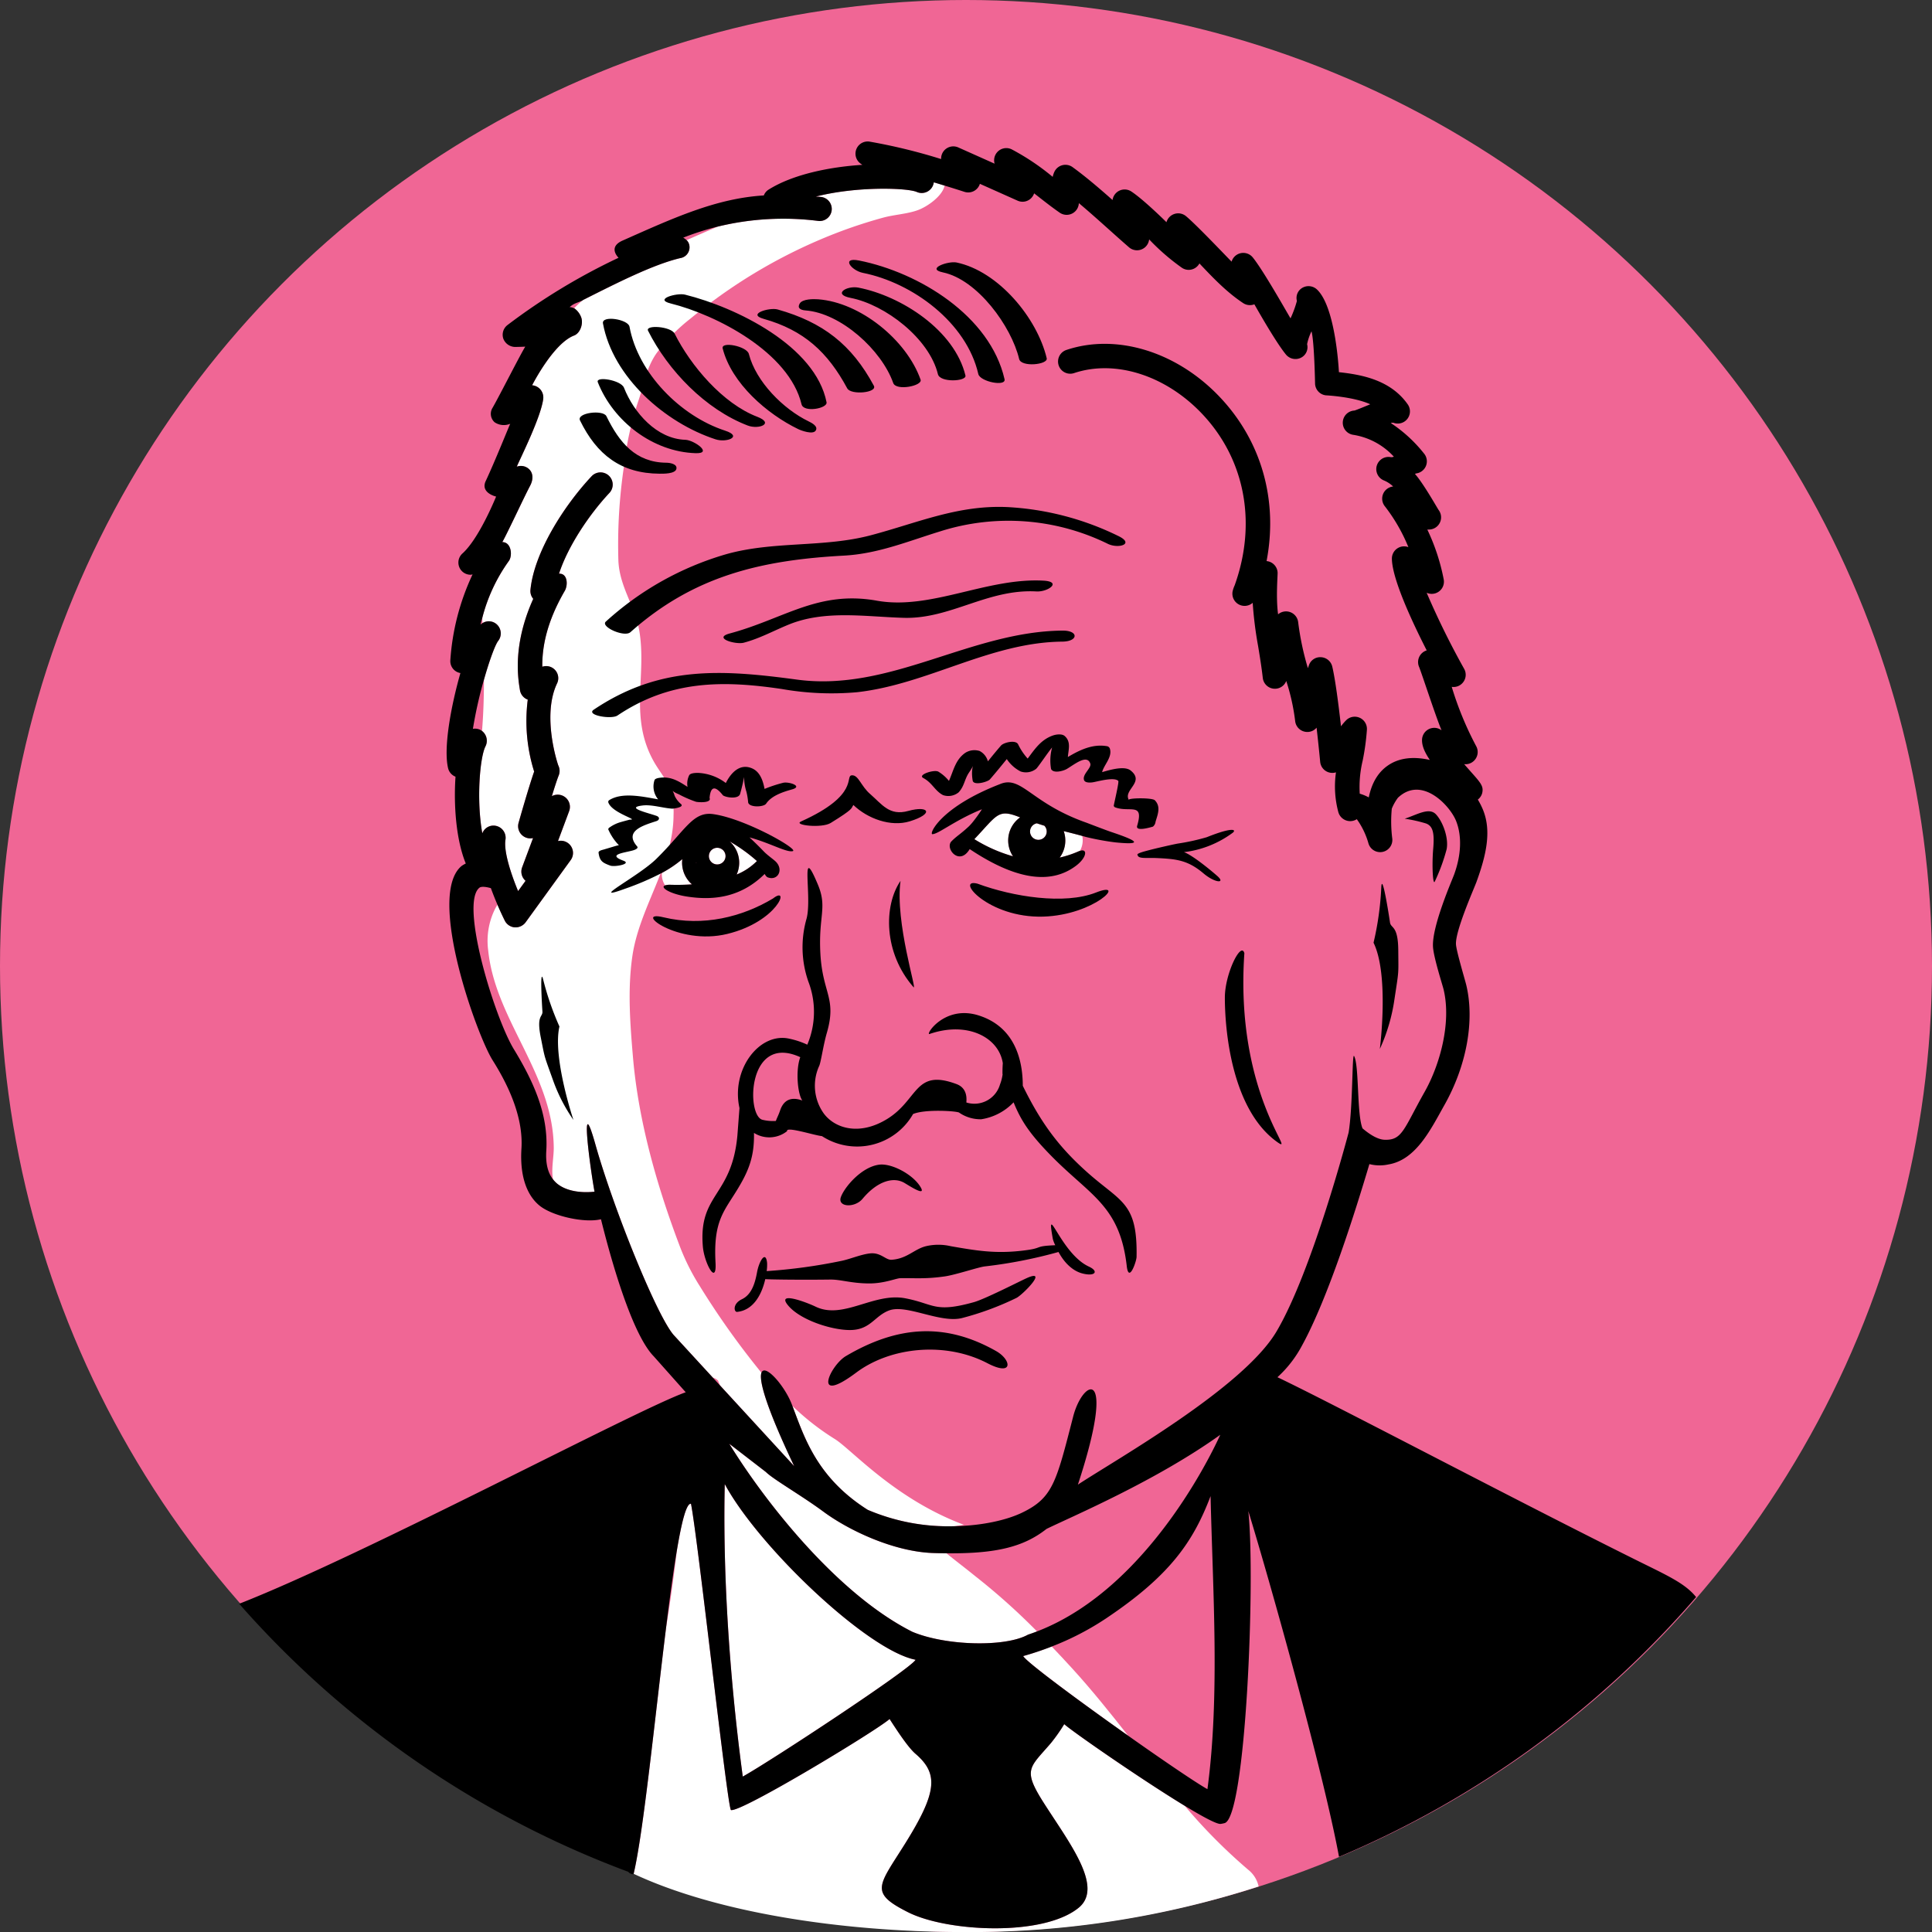 <?xml version="1.0" ?><svg id="kasich" viewBox="0 0 477.976 477.988" xmlns="http://www.w3.org/2000/svg"><rect x="0" y="0" width="477.976" height="477.988" fill="#333333" stroke="none"/><defs><style>.cls-1{fill:#f06695;}.cls-2{fill:#fff;}</style></defs><title/><circle class="cls-1" cx="238.988" cy="238.988" r="238.988"/><path class="cls-2" d="M223.5,373a62.622,62.622,0,0,1-10.439-8.153c2.891,7.571,5.955,17.68,18.629,25.699a50.816,50.816,0,0,0,21.503,4.048c0.694-.119,1.461-0.233,2.308-0.343C238.277,387.831,227.586,375.488,223.5,373Z" transform="translate(-17.012 -17.012)"/><path class="cls-2" d="M296.111,446.421c-4.475-5.684-8.993-11.33-13.857-16.66q-2.481-2.718-5.043-5.401c-2.238.87-4.579,1.668-7.061,2.364C270.897,428.176,283.995,437.86,296.111,446.421Z" transform="translate(-17.012 -17.012)"/><path class="cls-2" d="M220.701,390.978c-5.281-3.907-12.397-7.983-14.21-9.796L197.426,374.189c8.925,14.508,26.79,37.221,45.305,46.531,8.252,3.469,22.953,3.856,28.619.703,0.75-.248,1.489-0.518,2.222-0.8a161.683,161.683,0,0,0-15.284-13.67c-2.798-2.27-5.28-4.124-7.125-5.657-1.05-.011-2.125-0.03-3.259-0.066C238.228,400.915,227.098,395.711,220.701,390.978Z" transform="translate(-17.012 -17.012)"/><path class="cls-2" d="M243.524,427.638c-11.883-2.288-38.879-27.997-47.209-43.467-0.534,23.257,1.344,49.219,4.456,72.366C207.844,452.601,242.385,429.853,243.524,427.638Z" transform="translate(-17.012 -17.012)"/><path class="cls-2" d="M325.881,479.637a136.02,136.02,0,0,1-15.769-15.871c-10.985-6.682-28.168-18.638-29.807-20.201a42.777,42.777,0,0,1-3.261,4.642c-5.285,6.188-7.144,6.452-1.81,14.827,6.311,9.908,14.905,20.845,8.637,25.956-8.822,7.194-32.525,5.979-42.185,1.119-9.661-4.86-7.357-6.444-.852-16.823,8.122-12.96,8.375-17.48,2.662-22.396-1.722-1.481-4.194-5.177-6.398-8.596-3.223,2.878-36.894,23.25-39.246,22.516-0.842-.263-8.202-67.4-9.89-75.762-1.107-.201-2.283,4.347-3.492,11.552q-1.124,9.606-2.677,19.156c-2.782,22.433-5.594,50.63-8.018,60.837C193.741,489.957,224.487,495,255.678,495a231.142,231.142,0,0,0,72.717-11.28A7.192,7.192,0,0,0,325.881,479.637Z" transform="translate(-17.012 -17.012)"/><path class="cls-2" d="M205.395,356.628a201.235,201.235,0,0,1-15.34-21.569,54.612,54.612,0,0,1-4.905-9.839c-5.627-14.848-10.2-30.875-11.545-46.706-0.702-8.266-1.351-16.673-.149-24.926,1.777-12.201,10.168-22.535,10.193-34.977a18.169,18.169,0,0,0-.829-6.272c-0.9-2.473-2.682-4.511-3.982-6.801-6.219-10.956-1.846-21.039-3.616-32.178-0.998-6.277-4.915-11.031-5.22-17.587a130.864,130.864,0,0,1,1.36-23.264,78.396,78.396,0,0,1,3.479-16.021c1.481-4.172,1.956-8.318,4.619-12.116a44.963,44.963,0,0,1,8.484-8.625,130.259,130.259,0,0,1,37.1-21.514q5.147-1.921,10.453-3.374c2.754-.752,5.878-0.894,8.504-1.829,2.528-.899,6.217-3.596,6.7-6.104-0.909-.279-1.803-0.551-2.668-0.809a3.015,3.015,0,0,1-4.207,2.385c-2.315-1.015-14.776-1.467-24.971,1.141,0.422,0.043.828,0.039,1.252,0.088a2.987,2.987,0,1,1-.694,5.933A68.493,68.493,0,0,0,194.578,73.073q-3.856,1.647-7.699,3.349a2.336,2.336,0,0,1,.647,1.138,2.702,2.702,0,0,1-2.237,3.311c-6.762,1.61-15.786,6.211-24.164,10.427q-1.079.97-2.063,1.963a4.782,4.782,0,0,1,1.724,2.23c0.589,1.555-.195,3.938-1.748,4.53-5.141,1.956-10.348,12.242-10.379,12.306a3.055,3.055,0,0,1,1.19.354,3.023,3.023,0,0,1,1.555,3.044c-0.598,4.588-5.672,14.658-6.543,16.741a2.963,2.963,0,0,1,2.878.47c1.29,1.056,1.206,2.773.424,4.245-1.48,2.787-5.582,11.655-6.88,13.945,2.248-.011,2.596,3.381,1.589,4.712a41.968,41.968,0,0,0-6.542,14.03q0.027,0.628.056,1.298a2.938,2.938,0,0,1,3.357.172,3.024,3.024,0,0,1,.521,4.234c-0.757.973-2.18,4.862-3.527,9.609-0.001,4.155-.126,8.495-0.475,12.675a3.014,3.014,0,0,1,.867,3.781c-1.416,2.75-2.277,13.401-.791,21.545a2.935,2.935,0,0,1,3.226-1.879,3.015,3.015,0,0,1,2.5,3.457c-0.451,2.813,1.258,8.196,3.125,12.709l1.845-2.543a3.018,3.018,0,0,1-.848-3.332l2.704-7.246a2.977,2.977,0,0,1-2.423-.478,3.016,3.016,0,0,1-1.161-3.282c0.109-.39,2.439-8.632,3.853-12.691a41.798,41.798,0,0,1-1.579-17.794,3.012,3.012,0,0,1-1.931-2.337c-0.491-2.95-1.856-11.184,3.286-22.597a3.005,3.005,0,0,1-.691-2.224c0.898-9.208,8.226-20.729,15.09-28.064a3.017,3.017,0,1,1,4.406,4.121c-4.854,5.19-10.183,13.023-12.429,19.946,2.127-.133,2.263,2.796,1.426,4.238-4.557,7.84-5.619,14.061-5.56,18.781a2.984,2.984,0,0,1,3.69,4.038c-3.924,8.107.193,20.228,0.272,20.389a3.018,3.018,0,0,1,.098,2.462c-0.401 1-1.036,2.965-1.7,5.132a3.017,3.017,0,0,1,4.28,3.699l-2.763,7.408a3.018,3.018,0,0,1,3.146,4.706l-11.159,15.402a3.111,3.111,0,0,1-2.679,1.238,3.021,3.021,0,0,1-2.455-1.639c-0.217-.429-0.944-1.904-1.818-3.943-0.142.22-.289,0.438-0.419,0.665a17.745,17.745,0,0,0-1.877,10.62C139.559,269.451,153.884,282.704,154.009,300.969c0.016,2.394-.657,5.322-0.188,7.8a6.665,6.665,0,0,0,1.069,1.11c2.463,1.976,6.241,2.285,9.209,1.959-1.072-5.755-3.773-25.881.198-11.76,4.542,16.15,15.556,43.34,19.596,47.447l9.469,10.303a3.13,3.13,0,0,1,1.291.731c0.031,0.078.058,0.156,0.09,0.234,0.135,0.331.278,0.662,0.419,0.993l18.33,19.945C206.404,364.812,204.745,358.43,205.395,356.628Z" transform="translate(-17.012 -17.012)"/><path class="cls-2" d="M279.18,229.176a25.366,25.366,0,0,0,4.651-1.532,3.586,3.586,0,0,1,.372-0.139,5.36,5.36,0,0,0,.559-3.682c-1.491-.417-2.968-0.778-4.584-1.193A7.069,7.069,0,0,1,279.18,229.176Z" transform="translate(-17.012 -17.012)"/><path class="cls-2" d="M268.668,219.821a7.098,7.098,0,0,1,.725-0.589c-0.174-.066-0.34-0.127-0.519-0.195-4.995-1.916-5.239-.295-10.811,5.586a37.288,37.288,0,0,0,9.465,4.211l0.087,0.01A7.061,7.061,0,0,1,268.668,219.821Z" transform="translate(-17.012 -17.012)"/><path class="cls-2" d="M273.525,220.699a2.063,2.063,0,1,0,1.865.597C274.798,221.114,274.172,220.913,273.525,220.699Z" transform="translate(-17.012 -17.012)"/><circle class="cls-2" cx="194.453" cy="228.815" r="2.062" transform="translate(-57.584 398.703) rotate(-88.134)"/><path class="cls-2" d="M188.205,235.802a7.073,7.073,0,0,1-2.387-6.246,29.348,29.348,0,0,1-5.047,3.413,4.73,4.73,0,0,0,.804,3.08,4.395,4.395,0,0,1,1.458-.141C184.86,235.955,186.58,235.913,188.205,235.802Z" transform="translate(-17.012 -17.012)"/><path class="cls-2" d="M199.262,233.371a14.956,14.956,0,0,0,5.014-3.341,40.234,40.234,0,0,0-6.75-4.847c0.153,0.136.303,0.277,0.446,0.428A7.066,7.066,0,0,1,199.262,233.371Z" transform="translate(-17.012 -17.012)"/><path d="M315.567,224.135a53.438,53.438,0,0,1-7.184,1.579c-1.523.285-5.552,1.221-6.93,1.584-1.621.427-3.441,0.885-2.987,1.288,0.229,0.96,2.146.59,4.739,0.709,4.952,0.227,7.699.538,11.584,3.818,2.836,2.395,5.547,2.514,3.367.604-1.977-1.732-6.263-5.214-8.233-5.884a25.275,25.275,0,0,0,12.075-4.805C322.944,222.276,322.042,221.545,315.567,224.135Z" transform="translate(-17.012 -17.012)"/><path d="M241.724,217.636c-4.673,1.297-6.445-1.588-9.461-4.206-2.296-1.992-2.848-4.698-4.494-4.608-1.859.102,2.096,4.817-12.594,11.427-2.024.911,5.131,1.733,7.345,0.367,5.768-3.559,4.989-3.521,5.616-4.449,3.518,3.38,9.25,5.488,13.955,4.04C248.183,218.331,246.829,216.22,241.724,217.636Z" transform="translate(-17.012 -17.012)"/><path d="M169.78,194.028c-1.53,1.027-7.904-.079-5.874-1.442,16.344-10.97,31.668-9.941,50.282-7.437,23.054,3.102,42.823-11.908,65.673-12.127,4.074-.039,3.963,2.69-0.03,2.728-17.827.171-33.257,10.539-50.764,12.513a70.949,70.949,0,0,1-18.6-.785c-14.738-2.188-27.691-2.173-40.689,6.55h0Zm31.251-18.014c4.029-1.081,7.26-2.911,11.097-4.478,8.987-3.669,18.982-1.94,28.49-1.674,11.569,0.323,20.724-7.198,32.797-6.527,2.888,0.16,6.414-2.411,1.755-2.67-14.003-.778-27.9,7.342-41.209,4.958-14.561-2.608-22.966,4.501-36.422,8.11-4.245,1.139,1.468,2.823,3.493,2.28h0Zm-28.059-2.596c15.709-13.98,32.391-17.835,52.844-18.949,8.468-.461,15.852-3.562,23.875-6.023a55.781,55.781,0,0,1,41.43,3.126c2.664,1.267,6.704.016,2.506-1.982a70.711,70.711,0,0,0-27.495-7.131c-12.171-.521-22.098,3.901-33.623,6.962-11.769,3.126-24.063,1.375-35.891,4.714a75.366,75.366,0,0,0-29.72,16.657c-1.42,1.263,4.572,3.962,6.073,2.626h0Z" transform="translate(-17.012 -17.012)"/><path d="M243.011,261.234c1,1.144-4.599-16.032-3.211-26.294C235.587,241.113,235.605,252.761,243.011,261.234Z" transform="translate(-17.012 -17.012)"/><path d="M324.866,252.853c-2.414,35.268,13.573,50.655,8.002,46.605-11.364-8.26-12.836-28.253-12.826-35.664,0.007-5.924,4.048-14.027,4.825-10.941h0Zm31.96-2.614c3.927,8.046,1.555,26.29,1.555,26.29A44.554,44.554,0,0,0,361.999,264.229c1.117-7.364.995-5.877,0.945-12.128s-1.827-5.319-2.05-6.891-1.99-12.891-2.159-8.516A73.988,73.988,0,0,1,356.826,250.239ZM151.431,259.495c-0.924-3.777-.324,6.357-0.222,7.76s-1.509.883-.426,6.328,0.717,4.171,2.947,10.394a41.842,41.842,0,0,0,5.148,10.107s-5.205-15.481-3.464-23.121A70.31,70.31,0,0,1,151.431,259.495ZM369.847,220.753c1.586,0.629,2.094,2.153,1.739,6.248s-0.078,9.199.402,8.081a46.143,46.143,0,0,0,2.921-7.972c0.533-2.752-.89-6.716-2.604-8.591s-4.659.034-7.766,1.041A35.187,35.187,0,0,1,369.847,220.753Z" transform="translate(-17.012 -17.012)"/><path d="M302.24,221.525c-0.525.139-4.35,1.322-3.896-.212,1.753-5.913-1.836-3.224-5.406-4.548a0.591,0.591,0,0,1-.385-0.398c0.11-.756,1.359-5.924,1.121-6.162-0.958-.961-4.572.001-6.069,0.308-0.58.119-2.117,0.285-2.397-.501-0.517-1.45,1.937-2.999,1.532-4.124-0.826-2.289-3.778.15-5.758,1.341-0.853.513-3.333,1.22-3.934,0.041a12.181,12.181,0,0,1,.257-5.339c-1.214,1.468-3.277,4.599-3.919,5.263a4.069,4.069,0,0,1-3.866.681,9.034,9.034,0,0,1-3.428-3.068c-1.378,1.692-2.75,3.389-4.187,5.036-0.531.609-4.022,1.609-4.252,0.283-0.674-3.89,1.096-4.912-.872-2.038-1.183,1.728-1.143,3.362-2.603,4.95a4.021,4.021,0,0,1-3.866.681c-2.049-1.073-2.629-3.034-4.881-4.226-1.501-.794,2.644-2.148,3.707-1.586a10.042,10.042,0,0,1,2.644,2.302c1.114-2.5,1.595-5.262,4.056-6.956a4.227,4.227,0,0,1,3.548-.439,4.078,4.078,0,0,1,2.031,2.549c1.064-1.311,2.127-2.622,3.238-3.895,0.68-.779,3.695-1.504,4.252-0.283a14.703,14.703,0,0,0,2.353,3.5c1.751-2.333,3.29-4.703,6.286-5.728,0.756-.259,2.185-0.456,2.864.14,1.635,1.433.927,3.366,0.792,5.203,2.965-1.769,6.12-3.262,9.584-2.695a0.931,0.931,0,0,1,.767.518c0.791,2.133-1.447,4.101-1.875,5.917,2.413-.72,5.629-1.556,7.071-0.395,3.579,2.882-1.928,4.786-.452,7.273-0.298-.501,5.765-0.593,6.42.08,1.518,1.559.752,3.416,0.181,5.292A1.806,1.806,0,0,1,302.24,221.525Zm-91.534-10.835a34.44,34.44,0,0,0-4.542,1.499c-0.408-2.166-1.171-4.265-3.114-5.094-2.993-1.277-5.189,1.085-6.471,3.634a12.241,12.241,0,0,0-6.871-2.503c-0.503-.003-1.926.005-2.206,0.622a4.68,4.68,0,0,0-.4,2.837c-1.985-1.281-3.903-2.549-6.558-2.284-0.383.038-1.417,0.139-1.601,0.602a4.988,4.988,0,0,0,.891,4.763c-4.072-.728-8.876-1.772-12.042.166a0.509,0.509,0,0,0-.244.696c1.01,2.566,7.614,4.237,5.312,4.159q-1.103.271-2.194,0.586a8.87,8.87,0,0,0-2.855,1.357,0.591,0.591,0,0,0-.32.452,13.111,13.111,0,0,0,2.637,3.939c-0.378.017-2.518,0.715-3.889,1.101-0.285.08-1.206,0.275-1.142,0.762,0.273,2.08,1.008,2.482,2.897,3.179,1.073,0.396,5.407-.42,3.241-1.219-4.156-1.533.238-1.941,2.334-2.532,0.271-.076,1.543-0.459,1.066-1.005-3.36-3.846,1.662-5.232,4.783-6.259,0.792-.261.866-0.983,0.027-1.286-2.081-.751-7.92-2.039-3.432-2.575,2.254-.269,4.994.644,7.301,0.788,0.157,0.01,3-.301,2.216-1.105a6.032,6.032,0,0,1-1.618-2.09,4.826,4.826,0,0,0-.493-1.191,6.506,6.506,0,0,0,1.493.81,28.545,28.545,0,0,0,4.287,1.869c0.608,0.146,3.899.358,3.36-.957q0.402-4.338,3.313-.628c0.85,0.578,3.869.987,4.245-.371,1.764-6.36.342-4.381,1.558-.52a16.202,16.202,0,0,1,.426,2.602c0.183,1.337,3.849,1.247,4.46.335,1.362-2.037,4.394-2.956,6.407-3.521C215.793,211.515,212.074,210.306,210.706,210.69Z" transform="translate(-17.012 -17.012)"/><path d="M208.241,239.303c-7.558,4.53-17.23,7.021-27.086,4.647-7.775-1.873,3.484,7.115,15.788,4.116C209.528,244.998,212.61,235.879,208.241,239.303Z" transform="translate(-17.012 -17.012)"/><path d="M193.627,218.452c-5.189-.839-6.91,3.84-14.269,11.072-4.406,4.33-17.094,10.766-7.805,7.396a67.997,67.997,0,0,0,9.218-3.952,29.348,29.348,0,0,0,5.047-3.413,7.073,7.073,0,0,0,2.387,6.246c-1.625.111-3.345,0.153-5.172,0.106a4.395,4.395,0,0,0-1.458.141c-1.43.492,1.28,2.131,5.326,2.76,5.97,0.93,13.065.582,19.29-5.582a2.342,2.342,0,0,0,.634.794c2.529,1.063,4.101-1.718,2.208-3.744-0.545-.583-2.097-1.62-3.038-2.597-1.291-1.341-2.45-2.465-3.555-3.494,5.073,1.376,9.163,3.779,10.698,3.395C214.756,227.177,201.541,219.63,193.627,218.452Zm4.344,7.159c-0.143-.152-0.294-0.292-0.446-0.428a40.234,40.234,0,0,1,6.75,4.847,14.956,14.956,0,0,1-5.014,3.341A7.066,7.066,0,0,0,197.971,225.612Zm-3.451,1.143a2.062,2.062,0,1,1-2.128,1.994A2.062,2.062,0,0,1,194.521,226.754Zm-5.183,3.767-0.083-.003c-0.022-.053-0.054-0.104-0.078-0.157Z" transform="translate(-17.012 -17.012)"/><path d="M291.745,222.776c-1.221-.414-5.843-2.193-5.917-2.219-13.838-4.859-16.09-11.851-21.48-9.532-14.732,5.717-17.551,12.358-16.662,12.358,1.48,0,5.589-3.469,12.249-6.161-0.297.494-.783,1.204-1.306,1.916-0.238.323-.48,0.645-0.72,0.948a13.436,13.436,0,0,1-1.188,1.356c-2.1,1.962-2.929,2.321-4.301,3.693-1.725,1.725,1.941,6.253,4.493,1.941,12.845,8.582,20.932,8.176,26.309,4.121,2.654-2.001,2.936-4.308.98-3.693a3.586,3.586,0,0,0-.372.139,25.366,25.366,0,0,1-4.651,1.532,7.069,7.069,0,0,0,.997-6.545c1.616,0.414,3.093.776,4.584,1.193,0.278,0.078.556,0.154,0.836,0.237a64.119,64.119,0,0,0,7.312,1.352C302.587,226.394,294.655,223.764,291.745,222.776Zm-17.906,2.008a2.061,2.061,0,0,1-.314-4.085c0.647,0.214,1.272.415,1.865,0.597A2.06,2.06,0,0,1,273.839,224.784Zm-6.31,4.05a37.288,37.288,0,0,1-9.465-4.211c5.572-5.882,5.816-7.502,10.811-5.586,0.178,0.068.344,0.129,0.519,0.195a7.002,7.002,0,0,0-1.778,9.612l0.011,0.021C267.594,228.856,267.562,228.843,267.529,228.834Z" transform="translate(-17.012 -17.012)"/><path d="M288.169,237.819c-7.846,3.092-20.596,1.042-29.351-2.197-5.676-1.43,2.63,8.565,16.284,8.16C287.876,243.403,296.016,234.727,288.169,237.819Z" transform="translate(-17.012 -17.012)"/><path d="M226.281,352.51c12.592-7.417,24.397-8.48,37.172-1.241,3.823,2.166,4.342,6.387-2.147,3.005-10.358-5.399-23.927-4.069-32.45,2.308C217.74,364.898,222.419,354.785,226.281,352.51ZM212.085,340.09c3.251,3.773,11.678,6.285,16.006,5.941,4.412-.351,5.463-3.554,8.91-4.825,4.28-1.578,12.588,3.211,17.972,1.902a71.653,71.653,0,0,0,13.472-4.974c1.488-.684,8.206-7.504,2.433-4.849-1.942.893-10.251,5.132-12.912,5.877-9.833,2.752-9.827.407-17.021-.958-7.784-1.476-15.326,5.359-22.143,2.08C216.384,339.121,208.835,336.317,212.085,340.09Zm74.318-9.722c-7.003-3.228-10.694-16.728-8.923-6.855a7.305,7.305,0,0,0,.608,1.567c-5.774.238-2.406,0.731-8.606,1.399-6.517.703-11.068-.086-17.242-1.157a13.453,13.453,0,0,0-6.123-.008c-2.938.718-4.661,3.104-8.518,3.363-1.48.099-2.649-1.843-5.301-1.577-2.202.221-4.917,1.392-7.044,1.839a134.961,134.961,0,0,1-18.567,2.542,10.808,10.808,0,0,0,.104-2.026c-0.341-3.181-1.978-.44-2.476,2.259-0.482,2.617-1.275,5.539-3.751,6.725-2.386,1.143-1.958,3.211-1.194,3.133,4.237-.433,6.185-4.644,6.97-8.107,0.275,0.078,8.156.215,16.073,0.11,2.612-.035,5.19.943,9.631,0.959,3.724,0.014,6.677-1.27,7.669-1.295,3.263-.084,6.148.267,11.091-0.454,2.663-.389,8.366-2.31,9.866-2.465a117.223,117.223,0,0,0,18.216-3.568c1.892,3.495,4.197,4.842,5.771,5.274C287.933,332.926,288.972,331.553,286.403,330.368ZM230.404,313.599c3.622-4.346,7.641-5.572,10.407-3.908,1.641,0.987,5.713,3.609,3.724.657s-7-5.551-9.948-5.203c-4.386.518-8.627,5.5-9.541,8.016S228.472,315.917,230.404,313.599Z" transform="translate(-17.012 -17.012)"/><path d="M285.84,306.901c-6.765-6.067-11.211-11.899-15.793-21.273v-0.021c0-6.088-1.807-14.511-10.938-17.384-8.526-2.684-13.298,5.001-12.124,4.596,9.345-3.222,17.143.811,18.123,7.23-0.101,1.251-.082,2.629-0.082,2.629,0.017,0.043.016,0.075,0.033,0.117a11.146,11.146,0,0,1-.651,2.522,6.592,6.592,0,0,1-8.313,4.451c-0.025-.397.527-3.445-2.434-4.552-10.468-3.916-9.365,3.893-17.259,8.687-6.822,4.144-12.816,2.274-15.564-1.384a11.801,11.801,0,0,1-1.204-11.699c0.46-.828,1.011-5.074,1.934-8.263,2.499-8.631-1.016-9.686-1.586-19.478-0.548-9.416,1.768-11.482-.609-17.175-4.628-11.078-1.333,3.061-2.839,8.452a25.729,25.729,0,0,0,.471,15.517,20.819,20.819,0,0,1-.269,15.592,20.257,20.257,0,0,0-4.392-1.468c-7.353-1.716-14.521,7.472-12.387,17.151l-0.514,6.78C198.051,313.117,189.792,312.259,190.897,325.392c0.346,4.107,3.46,9.854,3.137,4.017-0.583-10.539,2.191-12.748,5.636-18.505,2.579-4.309,4.007-7.839,3.875-13.612a7.087,7.087,0,0,0,8.195-.434c-0.367-1.273,6.666,1.033,8.626,1.23a15.954,15.954,0,0,0,22.541-5.467c2.984-1.265,10.867-.742,11.399-0.347a9.27,9.27,0,0,0,5.486,1.64,13.964,13.964,0,0,0,7.979-4.187c1.733,4.215,3.607,7.437,9.381,13.309,9.642,9.805,16.912,12.279,18.618,27.192,0.499,4.36,2.408-1.157,2.429-2.251C298.448,314.327,294.324,314.51,285.84,306.901Zm-75.809-15.221c-0.463,1.34-.617,1.46-1.076,2.657a11.05,11.05,0,0,1-3.329-.295c-4.034-1.035-3.719-21.481,9.374-15.486-1.231,3.315-.616,9.295.52,10.729C213.454,288.518,211.113,288.545,210.03,291.679Z" transform="translate(-17.012 -17.012)"/><path d="M421.594,402.864c-31.514-15.68-74.286-38.331-88.542-45.129a28.878,28.878,0,0,0,6.064-7.816c6.583-11.981,13.415-33.915,16.683-44.911a10.218,10.218,0,0,0,4.72.083c6.87-1.136,10.529-8.82,13.829-14.671,5.431-9.624,7.561-20.78,5.417-29.713-0.305-1.276-2.437-8.318-2.545-10.061-0.203-3.318,4.502-13.875,5.073-15.452,2.367-6.527,3.759-12.438,1.652-17.735a17.985,17.985,0,0,0-1.322-2.632,2.994,2.994,0,0,0,1.063-1.534c0.44-1.718-.295-2.548-2.734-5.291-0.422-.476-1.034-1.165-1.709-1.943a2.937,2.937,0,0,0,2.312-.723,3.011,3.011,0,0,0,.666-3.72,81.103,81.103,0,0,1-6.052-14.677,2.971,2.971,0,0,0,2.579-.859,3.014,3.014,0,0,0,.494-3.6,200.354,200.354,0,0,1-9.276-18.821,3.017,3.017,0,0,0,4.234-3.228,50.886,50.886,0,0,0-4.071-12.408c0.177,0.009.345,0.002,0.512-.004a3.017,3.017,0,0,0,2.294-4.821c-0.299-.403-3.763-6.591-5.866-8.935a2.215,2.215,0,0,1,.326-0.129,3.017,3.017,0,0,0,1.891-4.957,35.209,35.209,0,0,0-8.201-7.514,2.075,2.075,0,0,1,.648-0.061,3.016,3.016,0,0,0,3.554-4.545c-4.302-6.152-11.624-7.374-17.027-7.97,0,0-.725-15.824-5.331-20.36a3.051,3.051,0,0,0-3.645-.549,2.9,2.9,0,0,0-1.419,3.291,27.222,27.222,0,0,1-1.578,4.304c-0.884-1.462-6.75-11.893-9.348-15.083a3.017,3.017,0,0,0-5.232,1.052c-1.242-1.233-8.586-9.006-11.279-11.25a3.016,3.016,0,0,0-4.833,1.494c-0.1-.1-5.617-5.572-8.691-7.596a3.011,3.011,0,0,0-4.647,2.106c-3.287-2.908-6.619-5.76-9.887-8.133a3.017,3.017,0,0,0-4.493,1.131,6.069,6.069,0,0,0-.431,1.274,58.782,58.782,0,0,0-10.132-6.802,3.017,3.017,0,0,0-4.239,3.538l-8.981-4.014a3.016,3.016,0,0,0-4.246,2.874,139.684,139.684,0,0,0-17.719-4.316,3.017,3.017,0,0,0-2.385,5.3,5.092,5.092,0,0,0,.623.442c-8.033.515-17.177,2.326-23.272,6.177a2.941,2.941,0,0,0-1.116,1.397c-11.895.731-22.436,5.621-34.961,11.175-3.704,1.642-1.014,4.194-.98,4.246A154.341,154.341,0,0,0,142.539,97.447a3.018,3.018,0,0,0-.998,3.375,3.177,3.177,0,0,0,2.879,2.024c0.907-.009,1.75-0.034,2.541-0.075-1.21,1.936-6.231,11.864-8.065,15.094a2.79,2.79,0,0,0,.485,3.616,4.073,4.073,0,0,0,3.858.372c-0.367.771-3.745,9.228-6.061,14.172-1.346,2.873,2.395,3.814,2.577,3.834-0.331.767-4.282,10.438-8.337,14.085a3.017,3.017,0,0,0,2.018,5.261,3.049,3.049,0,0,0,.49-0.089,59.041,59.041,0,0,0-5.504,21.28,2.987,2.987,0,0,0,2.495,3.127c-2.365,8.291-4.229,18.581-3.046,23.55a3.004,3.004,0,0,0,1.835,2.093c-0.479,6.967.118,15.559,2.54,21.479a7.701,7.701,0,0,0-1.041.611c-8.699,7.217,3.755,41.836,7.687,48.07,4.432,7.026,7.576,14.631,7.125,21.835-0.481,7.679,1.821,11.983,4.507,14.145,3.219,2.589,11.14,4.341,15.166,3.346,3.662,14.709,8.466,29.245,13.067,33.922l7.904,8.883c-12.016,4.227-78.909,39.949-110.475,52.328a239.383,239.383,0,0,0,96.236,66.301c0.354,0.462,1.287.779,1.352,0.506,2.424-10.208,5.236-38.405,8.018-60.837,0.9-7.257,1.797-13.912,2.677-19.156,1.208-7.205,2.385-11.752,3.492-11.552,1.687,8.362,9.048,75.5,9.89,75.762,2.352,0.733,36.023-19.638,39.246-22.516,2.204,3.419,4.677,7.115,6.398,8.596,5.712,4.916,5.459,9.435-2.662,22.396-6.504,10.38-8.808,11.963.852,16.823,9.66,4.86,33.364,6.076,42.185-1.119,6.268-5.111-2.326-16.047-8.637-25.956-5.334-8.375-3.476-8.639,1.81-14.827a42.777,42.777,0,0,0,3.261-4.642c1.639,1.562,18.822,13.519,29.807,20.201,4.489,2.731,7.95,4.585,8.881,4.482a9.153,9.153,0,0,0,.949-0.188c5.294-1.159,7.702-60.448,5.904-77.224,5.538,18.072,18.635,64.901,22.438,85.555a239.61,239.61,0,0,0,88.346-64.264C433.83,408.65,429.335,406.716,421.594,402.864ZM200.771,456.536c-3.112-23.147-4.989-49.109-4.456-72.366,8.33,15.471,35.326,41.179,47.209,43.467C242.385,429.853,207.844,452.601,200.771,456.536ZM315.731,459.65c-2.771-1.542-10.944-7.098-19.62-13.229-12.116-8.562-25.214-18.246-25.96-19.696,2.482-.696,4.823-1.494,7.061-2.364a68.939,68.939,0,0,0,13.432-6.953c15.845-10.607,21.572-18.975,25.865-30.262C317.042,410.403,318.844,436.504,315.731,459.65Zm-42.16-39.027c-0.733.282-1.472,0.553-2.222,0.8-5.666,3.152-20.367,2.766-28.619-.703-18.515-9.31-36.38-32.024-45.305-46.531l9.065,6.993c1.813,1.813,8.929,5.889,14.21,9.796,6.398,4.733,17.527,9.937,27.204,10.252,1.133,0.037,2.209.056,3.259,0.066,12.392,0.124,19.158-1.618,24.765-6.035,6.504-3.166,27.083-11.884,42.983-23.286C318.783,372.162,302.611,409.449,273.572,420.623Zm10.111-36.314c9.78-29.732,1.271-26.312-1.174-16.822-4.179,16.225-5.002,20.072-12.601,23.742-3.9,1.884-9.949,3.222-16.716,3.364a50.816,50.816,0,0,1-21.503-4.048c-12.674-8.019-15.739-18.127-18.629-25.699-0.062-.164-0.125-0.328-0.188-0.489-1.745-4.509-6.622-10.107-7.479-7.729-0.649,1.802,1.01,8.183,8.097,23.103L195.161,359.786l-1.8-1.958-9.469-10.303c-4.04-4.107-15.054-31.297-19.596-47.447-3.971-14.121-1.27,6.005-.198,11.76-2.968.326-6.746,0.017-9.209-1.959a6.665,6.665,0,0,1-1.069-1.11c-1.296-1.662-1.849-3.98-1.655-7.06,0.576-9.194-3.407-17.54-8.049-25.163-4.73-7.767-13.458-36.156-8.459-39.937,0.328-.248,1.249-0.315,2.8.135,0.547,1.502,1.116,2.906,1.633,4.114,0.874,2.039,1.601,3.514,1.818,3.943a3.021,3.021,0,0,0,2.455,1.639,3.111,3.111,0,0,0,2.679-1.238l11.159-15.402a3.018,3.018,0,0,0-3.146-4.706l2.763-7.408a3.017,3.017,0,0,0-4.28-3.699c0.664-2.167,1.299-4.132,1.7-5.132a3.018,3.018,0,0,0-.098-2.462c-0.079-.161-4.196-12.282-0.272-20.389a2.984,2.984,0,0,0-3.69-4.038c-0.059-4.72,1.003-10.941,5.56-18.781,0.837-1.442.701-4.37-1.426-4.238,2.246-6.922,7.575-14.756,12.429-19.946a3.017,3.017,0,1,0-4.406-4.121c-6.864,7.335-14.192,18.857-15.09,28.064a3.005,3.005,0,0,0,.691,2.224c-5.143,11.413-3.777,19.647-3.286,22.597a3.012,3.012,0,0,0,1.931,2.337,41.798,41.798,0,0,0,1.579,17.794c-1.414,4.06-3.745,12.301-3.853,12.691a3.016,3.016,0,0,0,1.161,3.282,2.977,2.977,0,0,0,2.423.478l-2.704,7.246a3.018,3.018,0,0,0,.848,3.332l-1.845,2.543c-1.868-4.513-3.577-9.897-3.125-12.709a3.015,3.015,0,0,0-2.5-3.457,2.935,2.935,0,0,0-3.226,1.879c-1.485-8.144-.624-18.796.791-21.545a3.068,3.068,0,0,0-1.303-4.064,2.953,2.953,0,0,0-1.816-.247,104.785,104.785,0,0,1,2.727-12.144c1.347-4.748,2.77-8.636,3.527-9.609a3.024,3.024,0,0,0-.521-4.234,2.938,2.938,0,0,0-3.357-.172,3.135,3.135,0,0,0-.495.363c0.135-.56.287-1.11,0.439-1.66a41.968,41.968,0,0,1,6.542-14.03c1.006-1.331.659-4.723-1.589-4.712,1.297-2.291,5.399-11.159,6.88-13.945,0.782-1.472.866-3.189-.424-4.245a2.963,2.963,0,0,0-2.878-.47c0.871-2.083,5.944-12.153,6.543-16.741a3.023,3.023,0,0,0-1.555-3.044,3.055,3.055,0,0,0-1.19-.354c0.032-.063,5.238-10.35,10.379-12.306,1.553-.592,2.337-2.975,1.748-4.53a4.782,4.782,0,0,0-1.724-2.23c-0.012.012-.023,0.025-0.035,0.037A1.996,1.996,0,0,0,157.963,93h-0.02c1.045-1,2.109-1.108,3.182-1.648,0.046-.042.095-0.083,0.142-0.125,8.338-4.197,17.298-8.755,24.022-10.356a2.702,2.702,0,0,0,2.237-3.311,2.336,2.336,0,0,0-.647-1.138l-0.01.005a3.747,3.747,0,0,0-.83-0.618,69.254,69.254,0,0,1,8.539-2.733l0.017-.007a68.498,68.498,0,0,1,24.819-1.403,2.987,2.987,0,1,0,.694-5.933c-0.424-.05-0.83-0.046-1.252-0.088,10.195-2.608,22.656-2.156,24.971-1.141a3.015,3.015,0,0,0,4.207-2.385c0.865,0.258,1.759.53,2.668,0.809a2.865,2.865,0,0,0,.053-0.498,2.858,2.858,0,0,1-.053.499c1.578,0.484,3.214.997,4.921,1.547a3.017,3.017,0,0,0,3.81-1.987l9.325,4.166a2.994,2.994,0,0,0,3.629-.925,2.927,2.927,0,0,0,.467-0.886q0.537,0.415,1.074.836c1.714,1.34,3.436,2.686,5.259,3.949a3.019,3.019,0,0,0,4.733-2.364c2.462,2.065,4.955,4.298,7.398,6.485,1.718,1.541,3.405,3.051,5.014,4.447a3.02,3.02,0,0,0,4.978-1.959,54.665,54.665,0,0,0,8.124,7.036,3.006,3.006,0,0,0,3.763-.356,3.04,3.04,0,0,0,.553-0.73c3.314,3.509,6.75,7.12,10.826,9.815a3.03,3.03,0,0,0,2.765.293c0.354,0.616,5.168,9.182,7.761,12.365a3.055,3.055,0,0,0,3.722.875,2.908,2.908,0,0,0,1.564-3.366,12.971,12.971,0,0,1,1.088-3.185c0.7,2.511.884,12.995,0.884,12.995a3.019,3.019,0,0,0,2.684,2.838s6.797,0.317,10.971,2.212c-0.467.188-3.582,1.498-3.953,1.555a3.018,3.018,0,0,0-.322,5.991,17.28,17.28,0,0,1,10.114,5.422,1.812,1.812,0,0,1-.725.12,3.018,3.018,0,0,0-1.714,5.764,7.385,7.385,0,0,1,2.262,1.489,3.021,3.021,0,0,0-2.035,4.917,42.652,42.652,0,0,1,5.803,10.085,3.017,3.017,0,0,0-4.08,2.859c0.054,4.971,4.914,15.432,8.614,22.685a3.022,3.022,0,0,0-1.909,4.03c0.725,1.761,4.044,12.073,5.581,15.74a2.988,2.988,0,0,0-2.707-.467,3.024,3.024,0,0,0-2.117,2.725c-0.073,1.455.558,3.049,1.922,5.075-3.486-.78-7.154-0.746-10.191,1.253-2.521,1.661-4.152,4.316-4.914,8.02a10.803,10.803,0,0,0-2.235-.923,27.921,27.921,0,0,1,.721-8.151,58.886,58.886,0,0,0,1.056-7.705,3.02,3.02,0,0,0-4.959-2.48,11.76,11.76,0,0,0-1.451,1.668c-0.589-5.216-1.401-11.56-2.162-14.779a3.018,3.018,0,0,0-2.743-2.316,2.944,2.944,0,0,0-3.019,1.945c-0.091.247-.181,0.503-0.267,0.768a69.233,69.233,0,0,1-2.412-11.429A3.021,3.021,0,0,0,333.212,168.998c-0.573-4.173-.077-9.695-0.122-10.368a3.015,3.015,0,0,0-2.729-2.808c2.883-15.051-1.247-29.81-11.76-40.78-10.617-11.078-25.437-15.588-37.768-11.449a3.016,3.016,0,1,0,1.913,5.721c10.123-3.382,22.486.499,31.498,9.903,10.753,11.222,13.791,27.078,8.228,42.598a7.927,7.927,0,0,0-.458,1.267,3.019,3.019,0,0,0,4.914,3.065,94.626,94.626,0,0,0,1.337,10.69c0.404,2.455.83,5.027,1.161,7.902a3.016,3.016,0,0,0,5.807.746,51.99,51.99,0,0,1,2.203,9.926,3.017,3.017,0,0,0,2.656,2.668,2.958,2.958,0,0,0,2.643-1.043c0.521,4.561.884,8.375,0.888,8.455a3.02,3.02,0,0,0,2.294,2.65,3.062,3.062,0,0,0,1.614-.052,24.535,24.535,0,0,0,.585,9.842,3.044,3.044,0,0,0,4.57,1.748,19.147,19.147,0,0,1,2.87,5.946,3.014,3.014,0,0,0,2.901,2.206,3.133,3.133,0,0,0,.58-0.055,3.015,3.015,0,0,0,2.421-3.3,33.457,33.457,0,0,1-.116-7.405,12.26,12.26,0,0,1,1.514-2.689c5.873-5.577,12.86,1.886,14.396,5.744,1.453,3.657,1.287,8.352-.48,13.219-0.517,1.427-5.55,12.863-5.235,17.924,0.158,2.646,2.358,9.435,2.62,10.534,1.979,8.252-.928,18.667-4.686,25.328-5.214,9.24-5.513,12.018-9.926,11.857-1.916-.07-4.067-1.645-5.445-2.817-1.432-3.463-.811-15.657-2.088-17.899-0.514-.903-0.274,12.235-1.348,18.909,0,0-8.963,34.263-17.863,49.274C324.534,360.402,293.14,378.079,283.683,384.309Z" transform="translate(-17.012 -17.012)"/><path d="M244.763,110.941c0.54,1.53-6.052,2.859-6.77.822-2.883-8.174-12.962-17.299-21.693-17.952-1.247-.093-2.106-0.575-1.44-1.705,0.686-1.163,3.441-1.133,4.573-1.048,10.42,0.779,21.861,10.046,25.331,19.883h0Zm-23.264,5.584c-2.755-13.918-22.324-23.467-35.021-26.624-2.003-.498-7.795,1.13-3.553,2.185,11.331,2.818,29.3,12.073,32.391,24.954,0.509,2.121,6.489,1.033,6.183-.515h0Zm54.468-10.882c-2.369-9.971-11.95-21.524-22.301-23.691-2.05-.429-7.669,1.551-3.376,2.45,8.559,1.792,16.939,13.351,18.859,21.43,0.497,2.09,7.198,1.41,6.818-.189h0Zm-10.432,5.182C261.958,95.157,244.379,84.424,229.559,81.467c-4.549-.908-1.95,2.477.939,3.054,12.342,2.463,25.647,12.32,28.546,25.02,0.438,1.919,6.925,3.188,6.491,1.284h0Zm-9.671-.91c-2.711-11.197-15.834-19.662-26.466-21.743-2.894-.567-6.5,1.647-1.938,2.54,8.571,1.678,19.452,10.039,21.591,18.874,0.52,2.15,7.167,1.792,6.812.329h0Zm-22.665,2.521c-5.475-10.181-12.625-15.717-23.794-18.861-2.035-.573-7.696,1.128-3.468,2.318,9.958,2.803,15.869,8.254,20.678,17.196,0.924,1.719,7.527,1.099,6.584-.653h0ZM166.185,97.027c2.427,13.267,15.337,24.595,27.852,28.673,2.755,0.898,6.806-.697,2.37-2.143-11.063-3.604-21.555-14.245-23.655-25.722-0.338-1.849-6.947-2.888-6.567-.809h0Zm11.154,1.809c4.968,9.888,14.24,19.468,24.655,23.453,2.755,1.054,6.683-.512,2.342-2.174-8.496-3.251-16.412-12.581-20.42-20.558-0.918-1.827-7.339-2.238-6.577-.722h0Zm18.465,4.389c2.208,8.641,10.971,16.216,18.696,19.956,0.797,0.386,3.58,1.385,4.283.401,0.768-1.075-.948-1.953-1.741-2.336-6.235-3.019-13.013-9.814-14.763-16.662-0.493-1.929-6.945-3.195-6.475-1.359h0Zm-13.925,28.264c-7.631-.053-11.666-5.026-14.838-11.506-0.823-1.683-7.466-.856-6.532,1.051,4.149,8.477,10.119,13.106,19.69,13.173,0.899,0.006,3.827.057,4.142-1.16,0.32-1.235-1.574-1.551-2.462-1.557h0Zm4.691-5.67c-7.085-.218-12.736-6.684-15.187-12.889-0.752-1.904-7.094-2.922-6.476-1.358,3.834,9.706,13.644,17.231,24.201,17.557,4.4,0.136-.413-3.245-2.538-3.31h0Z" transform="translate(-17.012 -17.012)"/></svg>